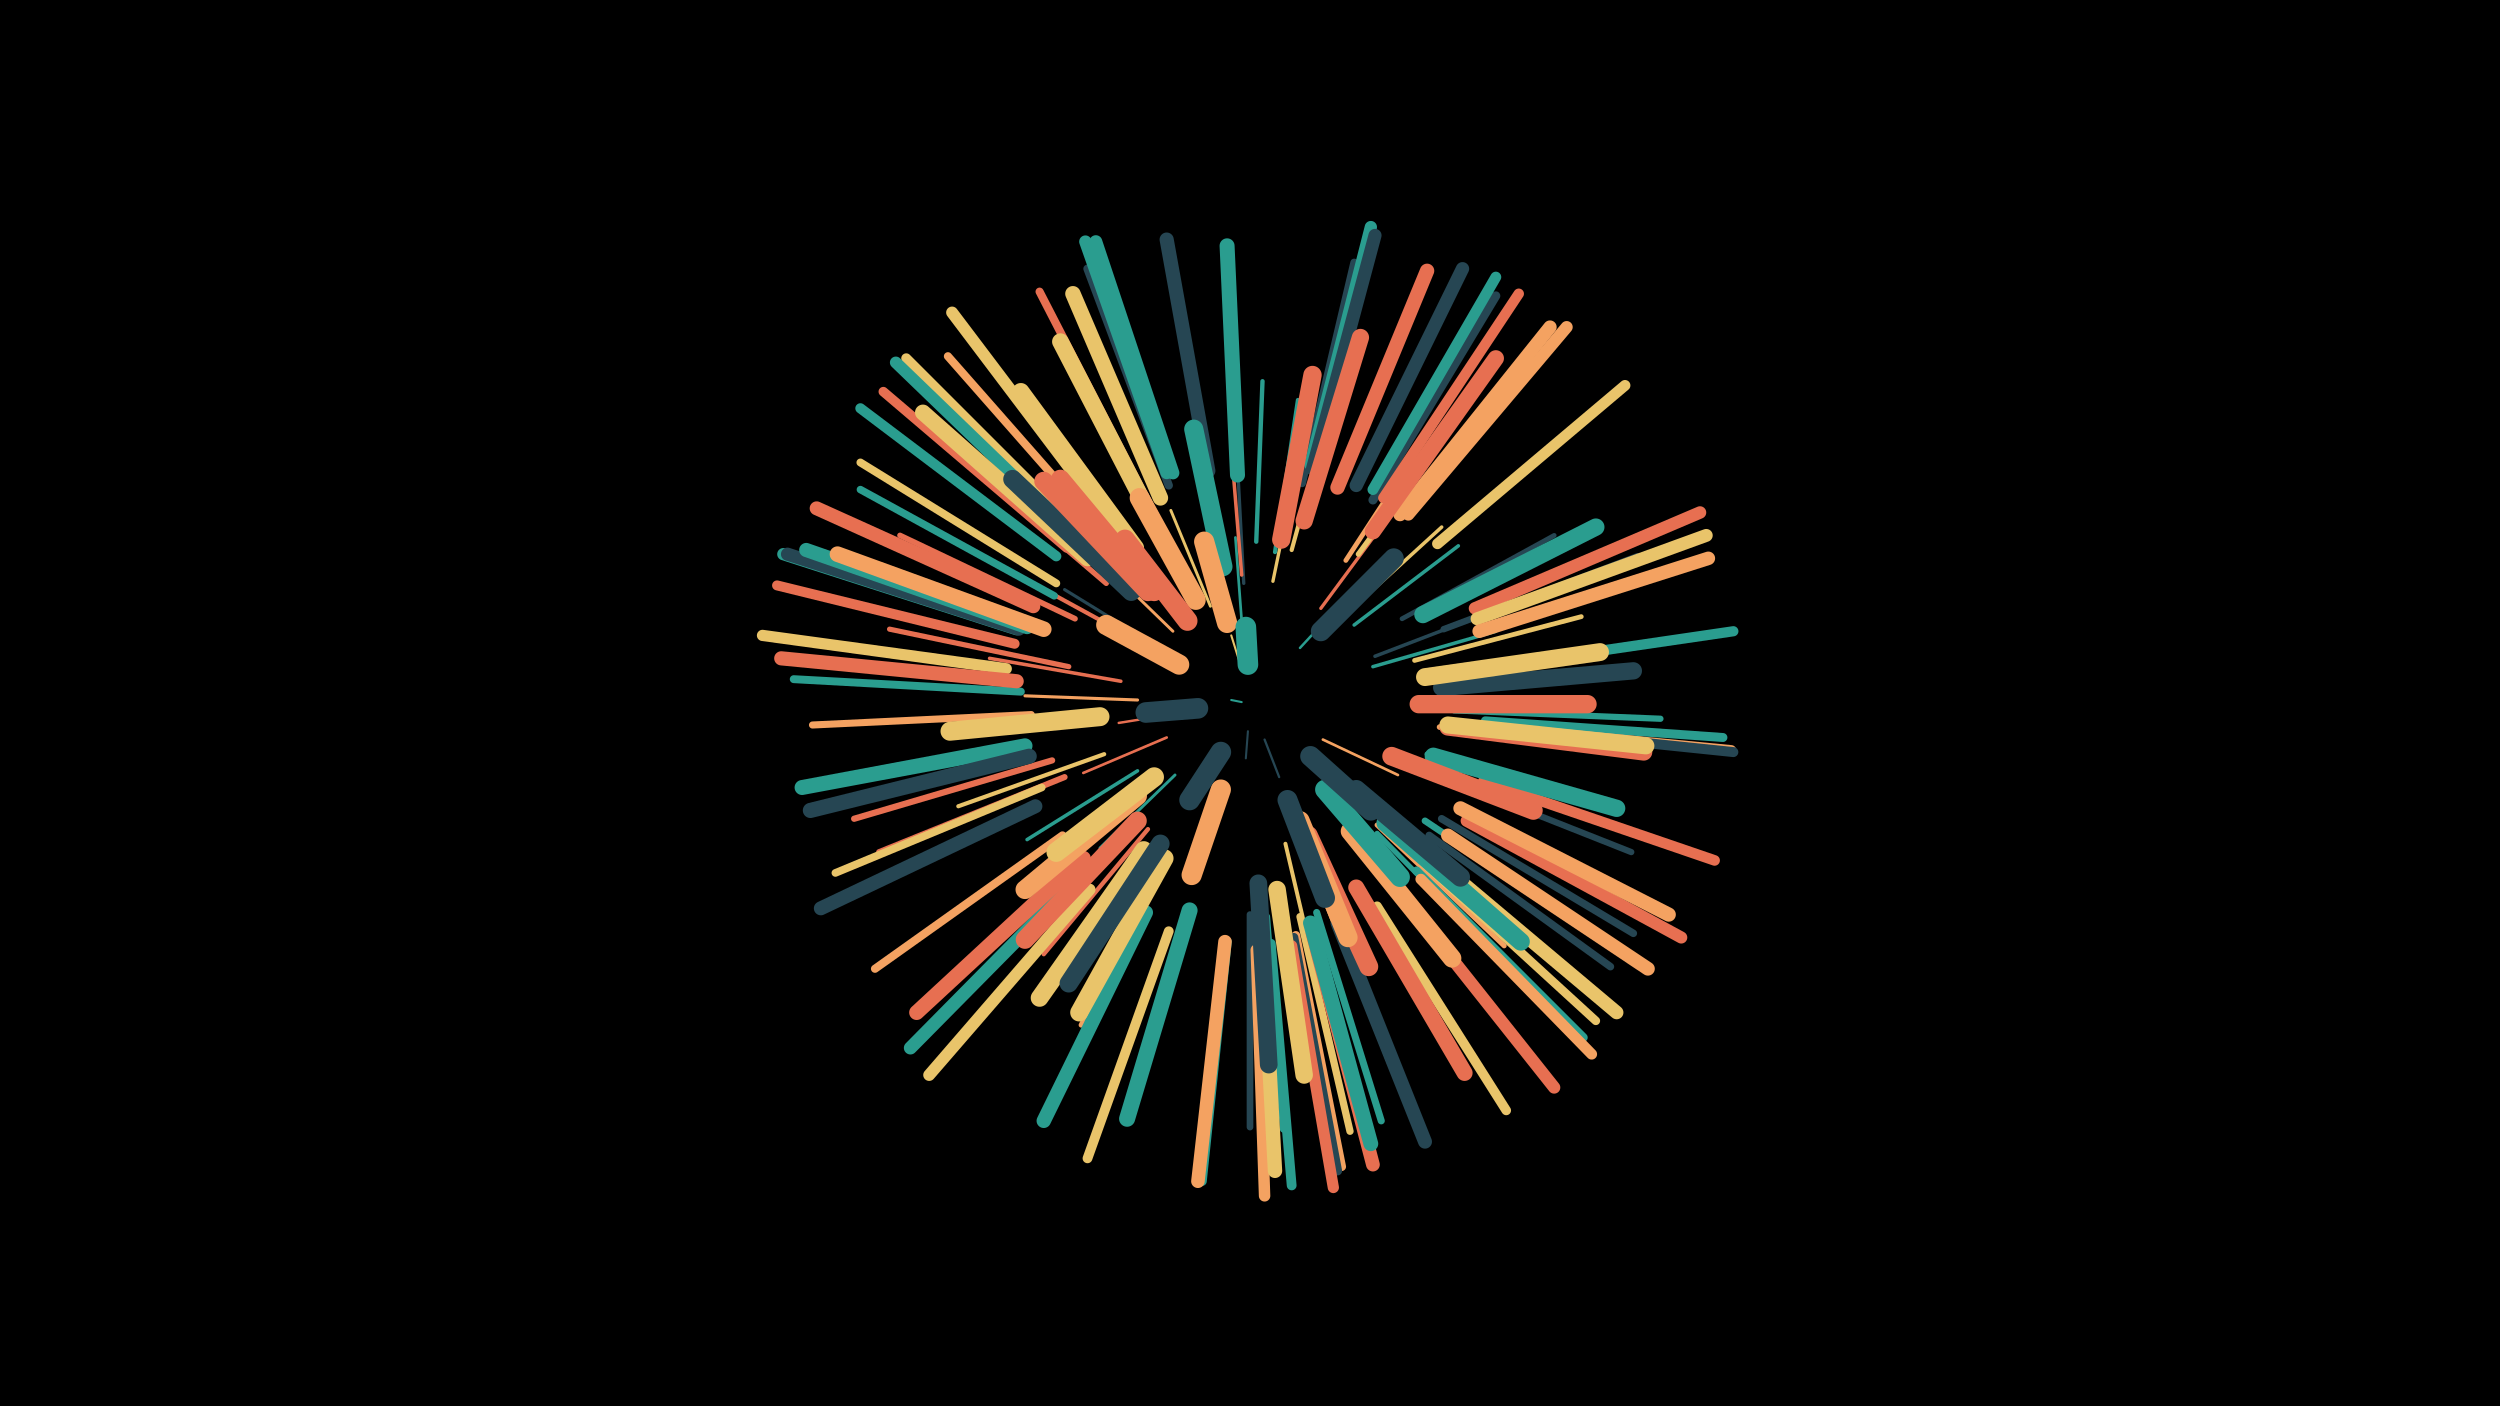 <svg width="1200" height="675" viewBox="-500 -500 1200 675" xmlns="http://www.w3.org/2000/svg"><path d="M-500-500h1200v675h-1200z" fill="#000"/><style>.sparkles path{stroke-linecap:round}</style><g class="sparkles"><path d="M96-163l-5-1" stroke-width="1.0" stroke="#2a9d8f0"/><path d="M99-149l-1 13" stroke-width="1.0" stroke="#2646530"/><path d="M96-179l-5-16" stroke-width="1.0" stroke="#e9c46a1"/><path d="M107-145l7 18" stroke-width="1.1" stroke="#2646531"/><path d="M86-142l-14 20" stroke-width="1.1" stroke="#e9c46a2"/><path d="M68-158l-31 5" stroke-width="1.2" stroke="#e76f514"/><path d="M124-189l24-26" stroke-width="1.2" stroke="#2a9d8f5"/><path d="M135-145l36 17" stroke-width="1.3" stroke="#f4a2617"/><path d="M131-138l30 25" stroke-width="1.3" stroke="#2a9d8f7"/><path d="M96-202l-3-40" stroke-width="1.3" stroke="#2a9d8f7"/><path d="M60-146l-40 17" stroke-width="1.3" stroke="#e76f518"/><path d="M81-209l-19-46" stroke-width="1.4" stroke="#e9c46aB"/><path d="M64-128l-36 35" stroke-width="1.4" stroke="#2a9d8fB"/><path d="M63-197l-36-35" stroke-width="1.4" stroke="#f4a261C"/><path d="M55-190l-44-27" stroke-width="1.5" stroke="#264653D"/><path d="M46-164l-54-2" stroke-width="1.5" stroke="#f4a261E"/><path d="M87-217l-12-54" stroke-width="1.5" stroke="#264653F"/><path d="M134-208l34-46" stroke-width="1.6" stroke="#e76f51F"/><path d="M97-220l-3-57" stroke-width="1.6" stroke="#26465310"/><path d="M111-221l12-58" stroke-width="1.6" stroke="#e9c46a11"/><path d="M96-224l-5-61" stroke-width="1.7" stroke="#e76f5112"/><path d="M159-180l59-17" stroke-width="1.7" stroke="#2a9d8f12"/><path d="M146-205l46-42" stroke-width="1.7" stroke="#e9c46a13"/><path d="M150-200l50-38" stroke-width="1.7" stroke="#2a9d8f13"/><path d="M46-130l-53 33" stroke-width="1.7" stroke="#2a9d8f13"/><path d="M38-173l-63-11" stroke-width="1.7" stroke="#e76f5113"/><path d="M160-185l60-23" stroke-width="1.7" stroke="#26465314"/><path d="M117-95l16 68" stroke-width="1.9" stroke="#e9c46a18"/><path d="M36-198l-64-35" stroke-width="2.0" stroke="#e76f511B"/><path d="M112-235l11-73" stroke-width="2.0" stroke="#2a9d8f1B"/><path d="M30-138l-70 25" stroke-width="2.0" stroke="#e9c46a1C"/><path d="M120-236l20-73" stroke-width="2.0" stroke="#e9c46a1D"/><path d="M103-240l3-77" stroke-width="2.1" stroke="#2a9d8f1F"/><path d="M51-102l-50 60" stroke-width="2.1" stroke="#e76f511F"/><path d="M181-162l80 0" stroke-width="2.2" stroke="#2a9d8f22"/><path d="M179-183l80-21" stroke-width="2.3" stroke="#e9c46a23"/><path d="M146-231l45-69" stroke-width="2.3" stroke="#f4a26124"/><path d="M173-203l73-40" stroke-width="2.3" stroke="#26465325"/><path d="M161-104l61 58" stroke-width="2.4" stroke="#f4a26126"/><path d="M59-85l-40 77" stroke-width="2.5" stroke="#f4a26129"/><path d="M161-100l62 63" stroke-width="2.5" stroke="#2a9d8f2A"/><path d="M152-234l52-71" stroke-width="2.5" stroke="#e9c46a2A"/><path d="M13-180l-86-18" stroke-width="2.5" stroke="#e76f512A"/><path d="M185-138l86 24" stroke-width="2.5" stroke="#2a9d8f2B"/><path d="M31-220l-68-58" stroke-width="2.6" stroke="#e76f512C"/><path d="M191-151l91 12" stroke-width="2.7" stroke="#f4a2612F"/><path d="M133-76l34 86" stroke-width="2.7" stroke="#f4a26130"/><path d="M16-203l-84-40" stroke-width="2.7" stroke="#e76f5131"/><path d="M11-127l-89 36" stroke-width="2.9" stroke="#e76f5135"/><path d="M192-127l91 36" stroke-width="3.0" stroke="#26465338"/><path d="M198-159l99 4" stroke-width="3.0" stroke="#2a9d8f39"/><path d="M5-135l-95 28" stroke-width="3.0" stroke="#e76f5139"/><path d="M193-198l93-35" stroke-width="3.1" stroke="#2646533A"/><path d="M184-106l85 57" stroke-width="3.2" stroke="#2a9d8f3E"/><path d="M100-61l0 102" stroke-width="3.2" stroke="#2646533E"/><path d="M108-60l8 102" stroke-width="3.3" stroke="#2a9d8f3F"/><path d="M132-62l31 100" stroke-width="3.4" stroke="#2a9d8f45"/><path d="M-5-157l-105 5" stroke-width="3.4" stroke="#f4a26145"/><path d="M124-60l24 103" stroke-width="3.5" stroke="#e9c46a46"/><path d="M6-214l-93-51" stroke-width="3.6" stroke="#2a9d8f49"/><path d="M186-99l87 63" stroke-width="3.6" stroke="#26465349"/><path d="M192-107l92 55" stroke-width="3.6" stroke="#2646534A"/><path d="M0-122l-99 41" stroke-width="3.7" stroke="#e9c46a4B"/><path d="M125-268l25-106" stroke-width="3.7" stroke="#2646534D"/><path d="M7-220l-94-58" stroke-width="3.8" stroke="#e9c46a50"/><path d="M-10-168l-109-6" stroke-width="3.8" stroke="#2a9d8f50"/><path d="M10-99l-90 64" stroke-width="3.9" stroke="#f4a26151"/><path d="M28-246l-73-83" stroke-width="3.9" stroke="#f4a26151"/><path d="M50-261l-51-99" stroke-width="3.9" stroke="#e76f5153"/><path d="M61-267l-39-104" stroke-width="4.0" stroke="#26465355"/><path d="M183-86l83 76" stroke-width="4.1" stroke="#e9c46a58"/><path d="M180-82l80 80" stroke-width="4.2" stroke="#2a9d8f5B"/><path d="M122-51l22 111" stroke-width="4.2" stroke="#f4a2615B"/><path d="M213-154l114 8" stroke-width="4.3" stroke="#2a9d8f5C"/><path d="M159-260l59-98" stroke-width="4.3" stroke="#2646535D"/><path d="M121-50l21 112" stroke-width="4.4" stroke="#2646535F"/><path d="M89-48l-12 115" stroke-width="4.5" stroke="#2a9d8f63"/><path d="M161-65l62 98" stroke-width="4.6" stroke="#e9c46a65"/><path d="M12-237l-88-75" stroke-width="4.6" stroke="#e76f5165"/><path d="M216-151l115 11" stroke-width="4.7" stroke="#f4a26168"/><path d="M61-53l-39 109" stroke-width="4.7" stroke="#e9c46a68"/><path d="M110-47l10 116" stroke-width="4.7" stroke="#2a9d8f69"/><path d="M216-151l116 12" stroke-width="4.8" stroke="#2646536B"/><path d="M18-245l-83-83" stroke-width="4.8" stroke="#e9c46a6B"/><path d="M-13-191l-114-28" stroke-width="4.8" stroke="#e76f516C"/><path d="M7-233l-94-71" stroke-width="4.9" stroke="#2a9d8f6E"/><path d="M216-180l116-17" stroke-width="4.9" stroke="#2a9d8f6F"/><path d="M164-261l65-98" stroke-width="5.0" stroke="#e76f5172"/><path d="M212-125l111 38" stroke-width="5.1" stroke="#e76f5174"/><path d="M159-265l59-102" stroke-width="5.2" stroke="#2a9d8f76"/><path d="M182-78l82 84" stroke-width="5.2" stroke="#f4a26176"/><path d="M190-239l90-76" stroke-width="5.2" stroke="#e9c46a76"/><path d="M129-277l29-114" stroke-width="5.2" stroke="#26465377"/><path d="M-17-179l-117-16" stroke-width="5.4" stroke="#e9c46a7B"/><path d="M120-46l20 116" stroke-width="5.4" stroke="#e76f517D"/><path d="M103-44l4 118" stroke-width="5.5" stroke="#f4a2617F"/><path d="M28-256l-71-94" stroke-width="5.7" stroke="#e9c46a84"/><path d="M15-244l-85-82" stroke-width="5.7" stroke="#2a9d8f84"/><path d="M23-73l-77 89" stroke-width="5.7" stroke="#e9c46a84"/><path d="M176-253l76-90" stroke-width="5.8" stroke="#f4a26188"/><path d="M204-106l103 56" stroke-width="5.8" stroke="#e76f5188"/><path d="M129-277l29-114" stroke-width="5.9" stroke="#2a9d8f89"/><path d="M-12-198l-112-36" stroke-width="5.9" stroke="#2a9d8f8B"/><path d="M173-70l73 92" stroke-width="5.9" stroke="#e76f518B"/><path d="M60-273l-39-111" stroke-width="6.0" stroke="#2a9d8f8C"/><path d="M208-208l108-46" stroke-width="6.0" stroke="#e76f518D"/><path d="M209-203l110-40" stroke-width="6.2" stroke="#e9c46a93"/><path d="M63-273l-37-111" stroke-width="6.2" stroke="#2a9d8f94"/><path d="M-11-198l-111-36" stroke-width="6.3" stroke="#26465394"/><path d="M19-80l-82 83" stroke-width="6.3" stroke="#2a9d8f96"/><path d="M130-275l30-112" stroke-width="6.3" stroke="#26465397"/><path d="M151-267l51-104" stroke-width="6.4" stroke="#26465398"/><path d="M172-253l72-90" stroke-width="6.4" stroke="#f4a2619A"/><path d="M88-48l-13 115" stroke-width="6.5" stroke="#f4a2619B"/><path d="M188-88l88 74" stroke-width="6.5" stroke="#e9c46a9B"/><path d="M210-197l110-35" stroke-width="6.5" stroke="#f4a2619B"/><path d="M130-52l29 111" stroke-width="6.6" stroke="#e76f519D"/><path d="M195-99l96 64" stroke-width="6.6" stroke="#f4a2619D"/><path d="M-3-113l-103 49" stroke-width="6.7" stroke="#264653A1"/><path d="M-4-209l-104-47" stroke-width="6.7" stroke="#e76f51A1"/><path d="M142-57l42 105" stroke-width="6.7" stroke="#264653A2"/><path d="M80-274l-20-111" stroke-width="6.8" stroke="#264653A4"/><path d="M-12-173l-113-11" stroke-width="6.8" stroke="#e76f51A4"/><path d="M-7-199l-106-37" stroke-width="6.8" stroke="#2a9d8fA5"/><path d="M201-112l100 51" stroke-width="6.8" stroke="#f4a261A5"/><path d="M106-50l6 112" stroke-width="6.9" stroke="#e9c46aA6"/><path d="M50-62l-49 100" stroke-width="6.9" stroke="#2a9d8fA7"/><path d="M142-266l43-104" stroke-width="6.9" stroke="#e76f51A8"/><path d="M129-57l29 106" stroke-width="7.1" stroke="#2a9d8fAE"/><path d="M94-272l-5-110" stroke-width="7.2" stroke="#2a9d8fAE"/><path d="M-8-142l-107 20" stroke-width="7.2" stroke="#2a9d8fAF"/><path d="M20-88l-80 74" stroke-width="7.2" stroke="#e76f51B0"/><path d="M-6-137l-105 26" stroke-width="7.3" stroke="#264653B1"/><path d="M57-261l-42-98" stroke-width="7.4" stroke="#e9c46aB4"/><path d="M1-198l-99-36" stroke-width="7.5" stroke="#f4a261B9"/><path d="M22-232l-79-70" stroke-width="7.6" stroke="#e9c46aBA"/><path d="M71-63l-30 100" stroke-width="7.7" stroke="#2a9d8fBC"/><path d="M151-74l52 89" stroke-width="7.7" stroke="#e76f51BE"/><path d="M159-245l59-83" stroke-width="7.8" stroke="#e76f51C0"/><path d="M54-249l-45-87" stroke-width="8.0" stroke="#e9c46aC6"/><path d="M195-151l94 12" stroke-width="8.2" stroke="#e76f51CA"/><path d="M195-152l95 10" stroke-width="8.2" stroke="#e9c46aCA"/><path d="M183-205l83-42" stroke-width="8.3" stroke="#2a9d8fCD"/><path d="M45-237l-55-75" stroke-width="8.3" stroke="#e9c46aCE"/><path d="M192-170l92-8" stroke-width="8.3" stroke="#264653CF"/><path d="M126-250l27-88" stroke-width="8.3" stroke="#e76f51D0"/><path d="M188-137l88 25" stroke-width="8.3" stroke="#2a9d8fD0"/><path d="M113-73l13 89" stroke-width="8.4" stroke="#e9c46aD1"/><path d="M49-92l-50 71" stroke-width="8.5" stroke="#e9c46aD5"/><path d="M104-76l5 87" stroke-width="8.5" stroke="#264653D5"/><path d="M165-105l65 57" stroke-width="8.6" stroke="#2a9d8fD6"/><path d="M59-88l-41 74" stroke-width="8.6" stroke="#e9c46aD8"/><path d="M184-175l84-12" stroke-width="8.6" stroke="#e9c46aD8"/><path d="M181-162l81 0" stroke-width="8.8" stroke="#e76f51DC"/><path d="M115-241l15-79" stroke-width="8.8" stroke="#e76f51DD"/><path d="M57-95l-44 67" stroke-width="8.8" stroke="#264653DD"/><path d="M46-106l-54 57" stroke-width="8.9" stroke="#e76f51DE"/><path d="M43-216l-57-54" stroke-width="8.9" stroke="#264653DE"/><path d="M148-101l49 61" stroke-width="8.9" stroke="#f4a261DF"/><path d="M168-137l68 26" stroke-width="9.0" stroke="#e76f51E3"/><path d="M51-216l-50-53" stroke-width="9.1" stroke="#e76f51E4"/><path d="M28-156l-72 7" stroke-width="9.1" stroke="#e9c46aE4"/><path d="M54-216l-45-54" stroke-width="9.1" stroke="#e76f51E5"/><path d="M46-118l-54 45" stroke-width="9.1" stroke="#f4a261E6"/><path d="M128-99l29 63" stroke-width="9.1" stroke="#e76f51E6"/><path d="M87-228l-14-66" stroke-width="9.2" stroke="#2a9d8fE8"/><path d="M151-121l50 42" stroke-width="9.2" stroke="#264653E9"/><path d="M124-106l23 56" stroke-width="9.3" stroke="#f4a261EC"/><path d="M54-127l-47 36" stroke-width="9.4" stroke="#e9c46aEE"/><path d="M74-212l-27-49" stroke-width="9.5" stroke="#f4a261EF"/><path d="M136-121l36 42" stroke-width="9.5" stroke="#2a9d8fF0"/><path d="M118-116l18 47" stroke-width="9.6" stroke="#264653F2"/><path d="M70-202l-30-39" stroke-width="9.6" stroke="#e76f51F3"/><path d="M134-197l35-35" stroke-width="9.6" stroke="#264653F3"/><path d="M86-121l-14 41" stroke-width="9.7" stroke="#f4a261F6"/><path d="M89-201l-11-39" stroke-width="9.7" stroke="#f4a261F7"/><path d="M66-181l-35-19" stroke-width="9.7" stroke="#f4a261F7"/><path d="M129-137l29 26" stroke-width="9.8" stroke="#264653F7"/><path d="M86-139l-15 23" stroke-width="9.9" stroke="#264653FB"/><path d="M75-160l-25 2" stroke-width="9.9" stroke="#264653FC"/><path d="M99-181l-1-18" stroke-width="9.9" stroke="#2a9d8fFD"/></g></svg>